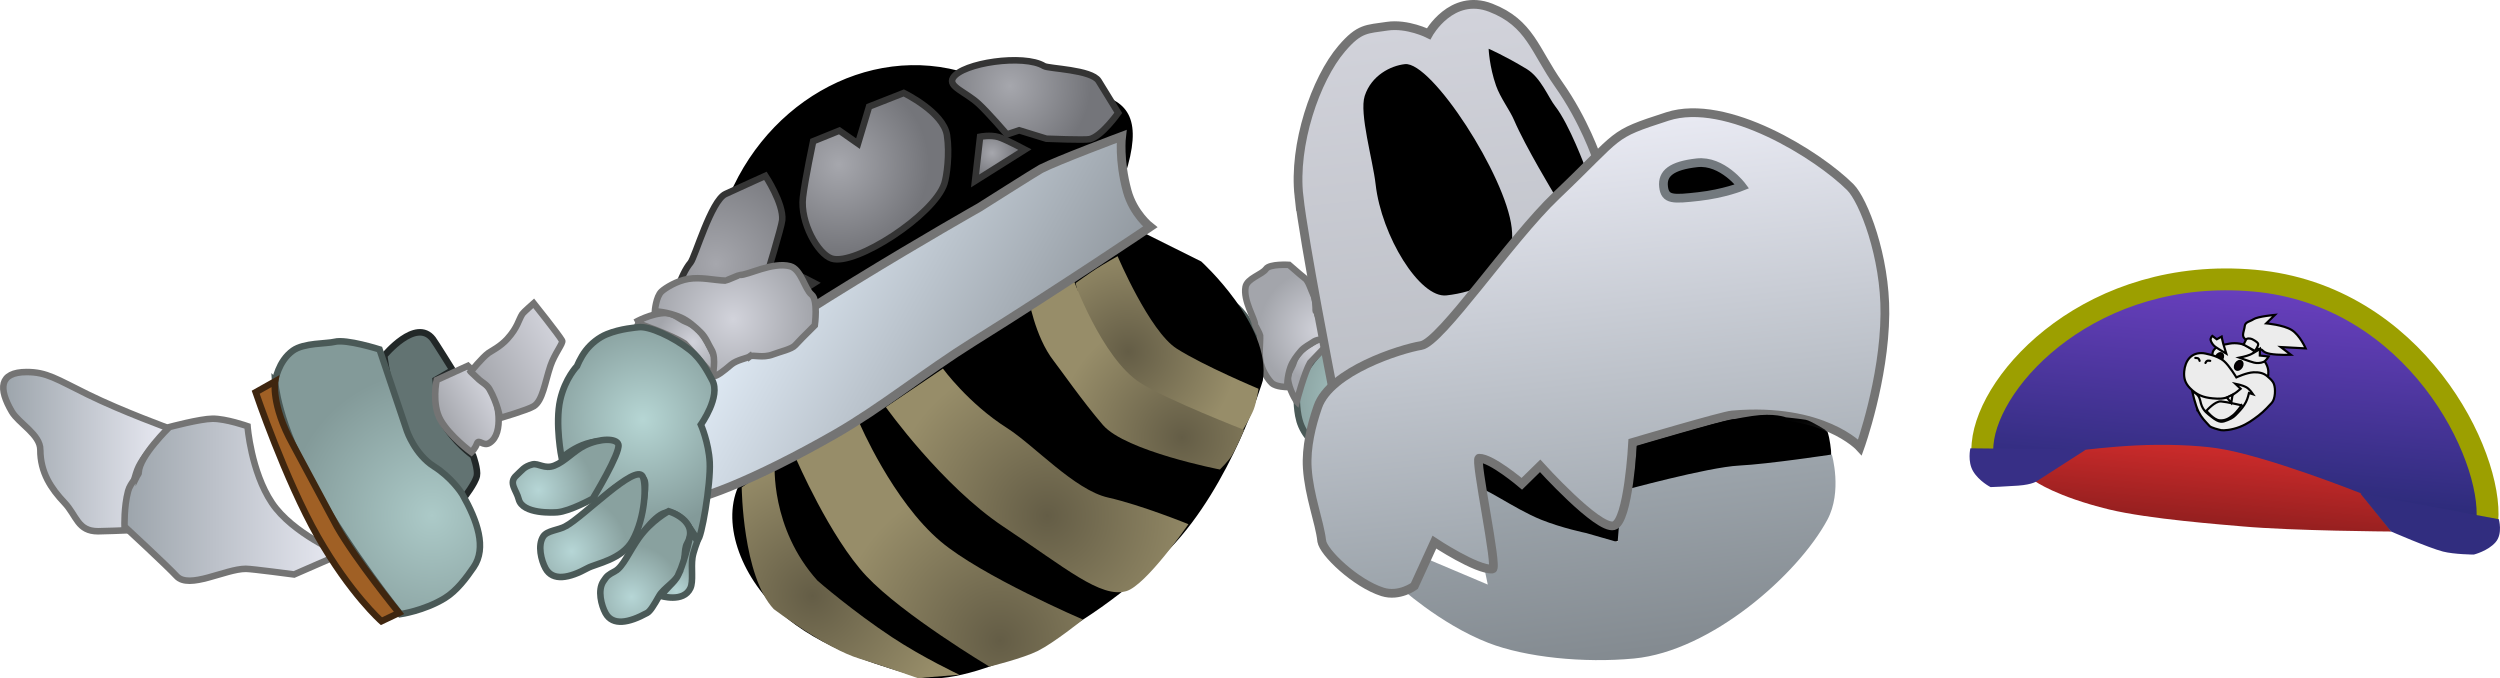 <svg version="1.1" xmlns="http://www.w3.org/2000/svg" xmlns:xlink="http://www.w3.org/1999/xlink" width="286.049" height="77.631" viewBox="0,0,286.049,77.631"><defs><linearGradient x1="151.228" y1="230.363" x2="132.414" y2="230.363" gradientUnits="userSpaceOnUse" id="color-1"><stop offset="0" stop-color="#e9eaf3"/><stop offset="1" stop-color="#9ca4ab"/></linearGradient><linearGradient x1="171.074" y1="235.863" x2="146.283" y2="235.863" gradientUnits="userSpaceOnUse" id="color-2"><stop offset="0" stop-color="#e9eaf3"/><stop offset="1" stop-color="#9ca4ab"/></linearGradient><radialGradient cx="268.792" cy="216.257" r="14.569" gradientUnits="userSpaceOnUse" id="color-3"><stop offset="0" stop-color="#accac8"/><stop offset="1" stop-color="#839a99"/></radialGradient><linearGradient x1="253.622" y1="213.33" x2="257.215" y2="217.661" gradientUnits="userSpaceOnUse" id="color-4"><stop offset="0" stop-color="#d2d3db"/><stop offset="1" stop-color="#a3a5ab"/></linearGradient><linearGradient x1="245.979" y1="207.661" x2="252.43" y2="215.438" gradientUnits="userSpaceOnUse" id="color-5"><stop offset="0" stop-color="#d2d3db"/><stop offset="1" stop-color="#a3a5ab"/></linearGradient><radialGradient cx="289.805" cy="224.25" r="11.158" gradientUnits="userSpaceOnUse" id="color-6"><stop offset="0" stop-color="#b6d6d4"/><stop offset="1" stop-color="#839a99"/></radialGradient><radialGradient cx="302.189" cy="233.104" r="5.681" gradientUnits="userSpaceOnUse" id="color-7"><stop offset="0" stop-color="#b6d6d6"/><stop offset="1" stop-color="#89a19f"/></radialGradient><radialGradient cx="295.586" cy="235.705" r="5.579" gradientUnits="userSpaceOnUse" id="color-8"><stop offset="0" stop-color="#b6d6d6"/><stop offset="1" stop-color="#89a19f"/></radialGradient><radialGradient cx="307.569" cy="227.654" r="5.283" gradientUnits="userSpaceOnUse" id="color-9"><stop offset="0" stop-color="#b6d6d6"/><stop offset="1" stop-color="#89a19f"/></radialGradient><radialGradient cx="307.506" cy="223.041" r="3.247" gradientUnits="userSpaceOnUse" id="color-10"><stop offset="0" stop-color="#b6d6d6"/><stop offset="1" stop-color="#89a19f"/></radialGradient><radialGradient cx="282.417" cy="218.608" r="3.618" gradientUnits="userSpaceOnUse" id="color-11"><stop offset="0" stop-color="#d2d3db"/><stop offset="1" stop-color="#a3a5ab"/></radialGradient><radialGradient cx="283.088" cy="216.459" r="6.999" gradientUnits="userSpaceOnUse" id="color-12"><stop offset="0" stop-color="#d2d3db"/><stop offset="1" stop-color="#a3a5ab"/></radialGradient><radialGradient cx="261.145" cy="218.932" r="12.465" gradientUnits="userSpaceOnUse" id="color-13"><stop offset="0" stop-color="#645d46"/><stop offset="1" stop-color="#978d69"/></radialGradient><radialGradient cx="267.275" cy="228.737" r="14.404" gradientUnits="userSpaceOnUse" id="color-14"><stop offset="0" stop-color="#645d46"/><stop offset="1" stop-color="#978d69"/></radialGradient><radialGradient cx="251.865" cy="237.7" r="18.365" gradientUnits="userSpaceOnUse" id="color-15"><stop offset="0" stop-color="#645d46"/><stop offset="1" stop-color="#978d69"/></radialGradient><radialGradient cx="246.454" cy="251.985" r="18.811" gradientUnits="userSpaceOnUse" id="color-16"><stop offset="0" stop-color="#645d46"/><stop offset="1" stop-color="#978d69"/></radialGradient><radialGradient cx="225.003" cy="246.858" r="16.112" gradientUnits="userSpaceOnUse" id="color-17"><stop offset="0" stop-color="#645d46"/><stop offset="1" stop-color="#978d69"/></radialGradient><linearGradient x1="252.116" y1="225.027" x2="218.491" y2="206.009" gradientUnits="userSpaceOnUse" id="color-18"><stop offset="0" stop-color="#9299a0"/><stop offset="1" stop-color="#e5f0fb"/></linearGradient><radialGradient cx="228.021" cy="197.495" r="10.301" gradientUnits="userSpaceOnUse" id="color-19"><stop offset="0" stop-color="#a6a7ad"/><stop offset="1" stop-color="#74757a"/></radialGradient><radialGradient cx="247.604" cy="188.533" r="9.215" gradientUnits="userSpaceOnUse" id="color-20"><stop offset="0" stop-color="#a6a7ad"/><stop offset="1" stop-color="#74757a"/></radialGradient><radialGradient cx="245.563" cy="196.2" r="2.968" gradientUnits="userSpaceOnUse" id="color-21"><stop offset="0" stop-color="#a6a7ad"/><stop offset="1" stop-color="#74757a"/></radialGradient><radialGradient cx="213.962" cy="208.859" r="13.188" gradientUnits="userSpaceOnUse" id="color-22"><stop offset="0" stop-color="#a6a7ad"/><stop offset="1" stop-color="#74757a"/></radialGradient><radialGradient cx="222.219" cy="210.632" r="2.133" gradientUnits="userSpaceOnUse" id="color-23"><stop offset="0" stop-color="#a6a7ad"/><stop offset="1" stop-color="#74757a"/></radialGradient><radialGradient cx="181.469" cy="237.687" r="16.614" gradientUnits="userSpaceOnUse" id="color-24"><stop offset="0" stop-color="#accac8"/><stop offset="1" stop-color="#839a99"/></radialGradient><linearGradient x1="188.534" y1="223.769" x2="182.655" y2="227.113" gradientUnits="userSpaceOnUse" id="color-25"><stop offset="0" stop-color="#d2d3db"/><stop offset="1" stop-color="#a3a5ab"/></linearGradient><linearGradient x1="196.256" y1="217.485" x2="186.821" y2="222.851" gradientUnits="userSpaceOnUse" id="color-26"><stop offset="0" stop-color="#d2d3db"/><stop offset="1" stop-color="#a3a5ab"/></linearGradient><linearGradient x1="316.16" y1="232.958" x2="318.928" y2="254.037" gradientUnits="userSpaceOnUse" id="color-27"><stop offset="0" stop-color="#9da5ac"/><stop offset="1" stop-color="#838a90"/></linearGradient><linearGradient x1="295.552" y1="179.726" x2="300.189" y2="221.161" gradientUnits="userSpaceOnUse" id="color-28"><stop offset="0" stop-color="#d2d3db"/><stop offset="1" stop-color="#bdc0c7"/></linearGradient><linearGradient x1="311.362" y1="193.119" x2="317.024" y2="243.713" gradientUnits="userSpaceOnUse" id="color-29"><stop offset="0" stop-color="#e9eaf3"/><stop offset="1" stop-color="#9ca4ab"/></linearGradient><linearGradient x1="328.496" y1="226.965" x2="328.766" y2="235.034" gradientUnits="userSpaceOnUse" id="color-30"><stop offset="0" stop-color="#000000"/><stop offset="1" stop-color="#000000" stop-opacity="0"/></linearGradient><radialGradient cx="211.374" cy="217.819" r="4.282" gradientUnits="userSpaceOnUse" id="color-31"><stop offset="0" stop-color="#d2d3db"/><stop offset="1" stop-color="#a3a5ab"/></radialGradient><radialGradient cx="215.919" cy="215.213" r="9.157" gradientUnits="userSpaceOnUse" id="color-32"><stop offset="0" stop-color="#d2d3db"/><stop offset="1" stop-color="#a3a5ab"/></radialGradient><radialGradient cx="205.595" cy="226.698" r="12.543" gradientUnits="userSpaceOnUse" id="color-33"><stop offset="0" stop-color="#b6d6d4"/><stop offset="1" stop-color="#839a99"/></radialGradient><radialGradient cx="197.468" cy="241.758" r="6.386" gradientUnits="userSpaceOnUse" id="color-34"><stop offset="0" stop-color="#b6d6d6"/><stop offset="1" stop-color="#89a19f"/></radialGradient><radialGradient cx="193.636" cy="234.761" r="6.271" gradientUnits="userSpaceOnUse" id="color-35"><stop offset="0" stop-color="#b6d6d6"/><stop offset="1" stop-color="#89a19f"/></radialGradient><radialGradient cx="204.304" cy="246.989" r="5.939" gradientUnits="userSpaceOnUse" id="color-36"><stop offset="0" stop-color="#b6d6d6"/><stop offset="1" stop-color="#89a19f"/></radialGradient><radialGradient cx="209.44" cy="246.268" r="3.65" gradientUnits="userSpaceOnUse" id="color-37"><stop offset="0" stop-color="#b6d6d6"/><stop offset="1" stop-color="#89a19f"/></radialGradient><linearGradient x1="389.817" y1="210.782" x2="387.364" y2="238.332" gradientUnits="userSpaceOnUse" id="color-38"><stop offset="0" stop-color="#6b40c0"/><stop offset="1" stop-color="#252972"/></linearGradient><linearGradient x1="386.6" y1="228.331" x2="385.602" y2="239.549" gradientUnits="userSpaceOnUse" id="color-39"><stop offset="0" stop-color="#d62d2d"/><stop offset="1" stop-color="#8e1e1e"/></linearGradient></defs><g transform="translate(-132.039,-178.685)"><g data-paper-data="{&quot;isPaintingLayer&quot;:true}" fill-rule="nonzero" stroke-linejoin="miter" stroke-miterlimit="10" stroke-dasharray="" stroke-dashoffset="0" style="mix-blend-mode: normal"><g data-paper-data="{&quot;index&quot;:null}" stroke="#747474" stroke-width="0.75" stroke-linecap="butt"><path d="M136.652,230.144c0,-1.74 -2.477,-3.027 -3.256,-4.355c-1.527,-2.604 -1.497,-4.535 1.701,-4.535c2.298,0 3.408,0.808 6.998,2.571c3.956,1.944 9.401,3.919 9.401,3.919c0,0 -2.998,2.752 -3.743,4.691c-0.837,2.177 -1.306,6.932 -1.306,6.932c0,0 -2.492,0.105 -3.188,0.105c-2.361,0 -2.42,-1.768 -3.851,-3.282c-1.497,-1.584 -2.757,-3.412 -2.757,-6.045z" fill="url(#color-1)"/><path d="M147.924,232.739c0,-1.804 3.5,-5.192 3.5,-5.192c0,0 3.489,-0.936 4.92,-0.952c1.54,-0.017 4.018,0.855 4.018,0.855c0,0 0.389,5.184 2.794,8.779c2.356,3.522 7.918,5.836 7.918,5.836l-5.387,2.352c0,0 -4.824,-0.647 -5.52,-0.647c-2.361,0 -6.501,2.399 -7.932,0.828c-0.966,-1.06 -5.948,-5.673 -5.948,-5.673c0,0 -0.077,-2.234 0.408,-4.05c0.256,-0.959 1.229,-1.802 1.229,-2.137z" fill="url(#color-2)"/></g><g data-paper-data="{&quot;index&quot;:null}" stroke-width="0.75" stroke-linecap="butt"><path d="M250.963,224.915c0,0 -4.307,-2.141 -2.295,-4.29c0.275,-0.294 2.9,-2.631 2.9,-2.631l1.2,1.419c0,0 3.645,-1.171 4.072,-1.526c2.053,-1.703 3.147,-3.851 3.147,-3.851c0,0 1.339,-0.808 1.999,-0.821c0.771,-0.014 2.344,0.739 2.344,0.739c0,0 -0.889,3.506 -4.139,6.203c-2.825,2.344 -9.226,4.756 -9.226,4.756z" fill="#627372" stroke="#222828"/><path d="M255.442,234.703c0,0 -2.004,0.115 -3.281,-1.13c-0.933,-0.909 -1.168,-3.102 -1.487,-3.833c-0.47,-1.078 0.056,-4.456 0.056,-4.456l7.543,-4.196c0,0 2.157,-1.22 3.028,-3.254c0.811,-1.892 2.143,-3.146 2.314,-3.288c2.351,-1.95 4.834,-3.358 6.908,-2.459c1.138,0.494 2.573,1.17 3.479,2.198c1.538,1.745 2.223,3.946 2.223,3.946c0,0 -5.127,5.797 -10.959,10.634c-5.831,4.838 -9.825,5.836 -9.825,5.836z" fill="url(#color-3)" stroke="#4a5957"/><path d="M255.434,234.706c0,0 2.352,-0.054 5.823,-2.866c0.073,-0.06 7.345,-5.8 7.414,-5.857c2.926,-2.427 7.452,-7.596 7.452,-7.596l1.079,1.528c0,0 -2.204,3.516 -7.273,7.721c-5.069,4.205 -13.135,8.724 -13.135,8.724z" fill="#a06025" stroke="#3f260f"/><path d="M250.932,216.621c0,0 1.916,-2.649 2.636,-3.246c0.611,-0.507 4.045,-2.162 5.222,-0.887c0.471,0.51 -0.335,1.175 0.188,1.222c0.558,0.051 0.977,0.327 0.977,0.327c0,0 -1.44,2.546 -3.048,3.88c-1.608,1.334 -4.163,1.426 -4.163,1.426z" fill="url(#color-4)" stroke="#747474"/><path d="M250.789,216.799c0,0 -1.834,-0.844 -2.437,-1.407c-0.284,-0.265 -0.87,-1.122 -1.887,-1.672c-1.49,-0.806 -2.391,-0.649 -3.153,-0.897c-0.202,-0.065 -1.393,-0.932 -1.393,-0.932c0,0 3.524,-3.786 4.243,-4.383c0.259,-0.215 1.667,0.441 3.145,0.516c2.015,0.102 4.278,-0.234 5.033,0.594c0.524,0.574 1.747,3.411 1.747,3.411c0,0 -1.762,0.766 -3.37,2.1c-0.536,0.445 -0.77,1.081 -1.056,1.476c-0.571,0.791 -0.872,1.193 -0.872,1.193z" fill="url(#color-5)" stroke="#747474"/></g><g data-paper-data="{&quot;index&quot;:null}" stroke-width="0.75" stroke-linecap="butt"><path d="M280.72,226.797c-0.395,-1.447 -0.297,-3.146 -0.301,-3.255c-0.04,-1.074 1.425,-3.426 2.968,-4.938c1.09,-1.069 2.631,-1.587 3.317,-1.858c1.755,-0.693 4.35,1.71 4.35,1.71c0,0 1.898,-0.56 3.916,-0.413c2.202,0.161 7.738,1.853 7.645,2.198c-0.056,0.207 -3.925,1.352 -2.966,3.432c0.681,1.478 3.079,3.313 3.079,3.313c0,0 -6.794,-2.959 -7.007,-1.938c-0.47,2.253 2.132,5.04 2.132,5.04l-1.008,0.084c0,0 -4.605,-3.561 -4.914,-2.974c-1.475,2.8 0.736,5.745 0.736,5.745c0,0 -3.56,0.258 -5.926,-0.604c-2.1,-0.766 -3.185,-2.13 -3.185,-2.13c0,0 -0.794,-0.426 -1.451,-1.075c-0.647,-0.639 -1.154,-1.495 -1.383,-2.335z" fill="url(#color-6)" stroke="#4a5957"/><path d="M299.585,233.4c-0.785,-1.986 -5.472,-7.839 -4.049,-8.401c0.781,-0.309 4.156,0.23 6.346,1.839c1.799,1.322 1.859,3.996 2.213,4.892c0.785,1.986 0.91,3.686 -0.513,4.248c-0.85,0.336 -2.434,0.522 -3.254,-0.179c-0.552,-0.472 -0.427,-1.6 -0.743,-2.4z" fill="url(#color-7)" stroke="#4a5957"/><path d="M292.915,235.967c-0.073,-0.608 0.664,-1.157 0.406,-2.188c-0.287,-1.144 -1.26,-2.182 -1.653,-3.36c-0.546,-1.636 -0.324,-3.3 0.347,-3.381c0.872,-0.105 5.13,3.279 5.13,3.279c0,0 0.987,2.481 0.925,3.753c-0.017,0.358 -0.227,3.542 -1.816,3.733c-0.95,0.114 -1.782,0.859 -2.425,-0.069c-0.433,-0.625 -0.807,-0.874 -0.914,-1.767z" fill="url(#color-8)" stroke="#4a5957"/><path d="M304.749,228.972c-0.334,-0.845 -1.819,-1.683 -3.039,-2.802c-1.622,-1.488 -2.328,-3.35 -2.328,-3.35c0,0 1.337,-3.043 3.509,-1.448c0.622,0.457 1.828,0.302 2.822,0.993c0.816,0.567 1.409,1.971 2.094,2.483c0.876,0.653 1.441,1.105 1.569,1.429c0.778,1.97 0.902,3.655 -0.509,4.213c-0.843,0.333 -2.414,0.518 -3.227,-0.178c-0.547,-0.468 -0.579,-0.548 -0.892,-1.341z" fill="url(#color-9)" stroke="#4a5957"/><path d="M305.907,222.631c-1.422,-0.889 -4.219,-1.853 -4.219,-1.853l1.098,-0.475c0,0 1.04,0.552 1.586,0.7c1.066,0.289 2.41,0.195 3.057,0.6c1.422,0.889 0.395,3.112 0.395,3.112c0,0 -0.382,-0.413 -0.921,-1.09c-0.241,-0.302 -0.557,-0.719 -0.996,-0.994z" fill="url(#color-10)" stroke="#4a5957"/><path d="M280.407,224.615c0,0 -0.919,-1.348 -1.005,-2.653c-0.04,-0.604 0.497,-1.26 0.638,-1.738c0.446,-1.511 2.028,-2.219 2.8,-2.684c0.656,-0.396 1.615,0.063 1.615,0.063c0,0 -2.454,2.476 -2.496,2.549c-0.704,1.22 -1.551,4.464 -1.551,4.464z" data-paper-data="{&quot;index&quot;:null}" fill="url(#color-11)" stroke="#747474"/><path d="M282.658,214.45c0.154,0.175 0.37,1.101 0.823,1.562c0.612,0.624 1.107,1.156 1.111,1.456c0.002,0.155 -1.564,-0.196 -2.316,0.361c-0.376,0.278 -0.966,0.518 -1.401,1.029c-0.469,0.55 -0.941,1.175 -1.174,1.828c-0.417,1.166 -0.378,2.288 -0.378,2.288c0,0 -1.278,-0 -1.764,-0.461c-0.324,-0.307 -1.022,-1.254 -1.261,-2.252c-0.256,-1.07 -0.043,-2.215 -0.079,-3.219c-0.003,-0.083 -0.59,-1.16 -0.589,-1.235c0.011,-0.608 -1.368,-2.75 -1.072,-4.3c0.187,-0.976 1.901,-1.409 2.333,-2.044c0.415,-0.611 2.641,-0.472 2.641,-0.472c0,0 0.642,0.564 1.203,1.038c0.262,0.222 0.505,0.424 0.657,0.54c0.362,0.277 0.656,1.285 0.929,1.865c0.433,0.917 0.114,1.765 0.336,2.017z" data-paper-data="{&quot;index&quot;:null}" fill="url(#color-12)" stroke="#747474"/></g><g data-paper-data="{&quot;index&quot;:null}" stroke-linecap="butt"><path d="M242.717,187.336c11.348,3.649 21.833,-1.204 17.804,11.327c-4.029,12.531 -37.492,32.763 -48.84,29.114c-11.348,-3.649 -0.836,-11.828 3.193,-24.359c4.029,-12.531 16.495,-19.731 27.843,-16.082z" fill="#000000" stroke="#000000" stroke-width="0.5"/><path d="M257.837,208.83l5.128,-3.476l6.519,3.249c0,0 8.065,7.312 7.046,13.623c-0.019,0.116 -3.593,11.903 -10.597,19.201c-9.63,10.035 -24.042,16.274 -29.173,14.624c-2.632,-0.846 -9.714,-2.578 -14.623,-6.588c-4.811,-3.93 -7.495,-10.101 -5.799,-14.696c2.402,-6.507 25.356,-15.996 25.356,-15.996z" fill="#000000" stroke="none" stroke-width="0"/><path d="M261.769,222.701c-1.952,-2.085 -4.16,-5.348 -5.396,-7.898c-1.021,-2.105 -1.252,-3.734 -1.252,-3.734c0,0 1.619,-1.16 2.399,-1.659c0.816,-0.522 2.395,-1.41 2.395,-1.41c0,0 3.648,8.596 6.766,10.577c3.119,1.981 9.364,4.594 9.364,4.594c0,0 -0.259,1.592 -0.554,2.356c-0.322,0.837 -1.303,2.468 -1.303,2.468c0,0 -8.858,-1.486 -12.42,-5.292z" fill="url(#color-13)" stroke="none" stroke-width="NaN"/><path d="M271.62,232.407c0,0 -10.793,-2.093 -13.381,-5.089c-2.279,-2.639 -4.862,-6.347 -5.641,-7.346c-2.173,-2.786 -2.901,-7.32 -2.901,-7.32l5.088,-2.183c0,0 3.301,9.212 7.739,12.031c3.119,1.981 11.872,5.37 11.872,5.37c0,0 -0.891,2.094 -1.391,2.913c-0.404,0.66 -1.385,1.625 -1.385,1.625z" fill="url(#color-14)" stroke="none" stroke-width="NaN"/><path d="M246.879,238.965c-7.085,-4.706 -13.483,-13.699 -13.483,-13.699l6.532,-4.409c0,0 2.887,3.978 7.325,6.797c3.119,1.981 7.745,7.098 11.564,7.959c3.819,0.861 9.2,3.048 9.2,3.048c0,0 -4.857,7.025 -7.119,7.665c-2.926,0.828 -6.934,-2.657 -14.019,-7.362z" fill="url(#color-15)" stroke="none" stroke-width="NaN"/><path d="M245.244,254.959c0,0 -9.898,-5.916 -14.076,-10.363c-4.178,-4.447 -8.036,-13.41 -8.036,-13.41l7.245,-4.1c0,0 3.783,8.9 9.292,13.554c4.688,3.96 16.283,8.937 16.283,8.937c0,0 -3.307,2.654 -5.145,3.577c-1.725,0.867 -5.564,1.804 -5.564,1.804z" fill="url(#color-16)" stroke="none" stroke-width="NaN"/><path d="M230.416,254.058c-3.84,-1.144 -9.845,-5.679 -9.845,-5.679c-3.562,-3.806 -3.665,-13.921 -3.665,-13.921l3.775,-2.713c0,0 -0.516,7.379 4.9,13.381c0.072,0.08 4.108,3.549 8.497,6.45c3.608,2.385 7.729,4.31 7.729,4.31l-4.756,0.391c0,0 -4.193,-1.492 -6.636,-2.219z" fill="url(#color-17)" stroke="none" stroke-width="NaN"/><path d="M244.102,202.415c0,0 6.608,-4.187 7.046,-4.412c1.885,-0.968 9.222,-3.712 9.222,-3.712c0,0 -0.329,2.69 0.639,6.244c0.713,2.619 2.634,4.113 2.634,4.113c0,0 -9.832,6.647 -20.28,13.17c-5.379,3.358 -10.574,7.572 -15.787,10.55c-9.011,5.147 -16.663,8.245 -18.581,7.628c-1.748,-0.562 -6.455,-5.555 -1.187,-10.064c10.347,-8.857 36.294,-23.516 36.294,-23.516z" fill="url(#color-18)" stroke="#747474" stroke-width="1"/><path d="M228.084,193.633l2.126,1.486l1.27,-4.237l3.967,-1.559c0,0 4.535,2.19 4.945,4.826c0.333,2.139 -0.033,4.722 -0.294,5.531c-1.161,3.61 -10.202,9.456 -12.89,8.591c-1.579,-0.508 -3.636,-4.125 -3.297,-7.009c0.238,-2.026 1.167,-6.412 1.167,-6.412z" fill="url(#color-19)" stroke="#343434" stroke-width="0.75"/><path d="M247.257,194.062c0,0 -2.174,-2.516 -3.243,-3.498c-1.522,-1.397 -3.543,-1.967 -2.928,-2.974c1.048,-1.714 8.108,-2.755 10.41,-1.348c0.516,0.315 5.432,0.393 6.245,1.701c1.002,1.611 2.249,3.656 2.249,3.656c0,0 -1.892,2.689 -3.264,3.006c-0.569,0.132 -4.954,-0.05 -4.954,-0.05l-3.119,-0.96z" data-paper-data="{&quot;index&quot;:null}" fill="url(#color-20)" stroke="#343434" stroke-width="0.75"/><path d="M243.603,199.392l0.579,-5.066c0,0 1.158,-0.231 2.091,0.038c0.722,0.208 3.038,1.436 3.038,1.436z" fill="url(#color-21)" stroke="#343434" stroke-width="0.75"/><path d="M217.576,216.267c0,0 -3.372,2.262 -4.767,3.438c-1.986,1.673 -3.3,4.211 -4.115,3.149c-1.388,-1.807 0.079,-11.412 2.355,-14.115c0.51,-0.606 2.358,-7.097 3.996,-7.854c2.019,-0.933 4.573,-2.083 4.573,-2.083c0,0 2.088,3.164 1.921,5.059c-0.069,0.786 -1.832,6.548 -1.832,6.548l-2.11,3.895z" data-paper-data="{&quot;index&quot;:null}" fill="url(#color-22)" stroke="#343434" stroke-width="0.75"/><path d="M221.101,213.652l0.416,-3.641c0,0 0.832,-0.166 1.503,0.027c0.519,0.149 2.183,1.032 2.183,1.032z" fill="url(#color-23)" stroke="#343434" stroke-width="0.75"/></g><g data-paper-data="{&quot;index&quot;:null}" stroke-width="0.75" stroke-linecap="butt"><path d="M179.126,230.199c-2.244,-3.946 -3.126,-10.811 -3.126,-10.811c0,0 3.63,-4.417 5.567,-1.908c0.265,0.343 2.259,3.551 2.259,3.551l-1.932,1.12c0,0 0.398,4.167 0.693,4.685c1.417,2.492 3.59,3.992 3.59,3.992c0,0 0.578,1.584 0.422,2.31c-0.182,0.848 -1.45,2.471 -1.45,2.471c0,0 -3.78,-1.464 -6.024,-5.41z" fill="#627372" stroke="#222828"/><path d="M163.515,222.328c0,0 0.32,-2.302 2.047,-3.531c1.262,-0.898 3.848,-0.77 4.765,-1.001c1.352,-0.34 5.136,0.868 5.136,0.868l3.142,9.343c0,0 0.922,2.675 3.075,4.034c2.003,1.264 3.15,3.007 3.276,3.228c1.722,3.028 2.787,6.108 1.279,8.307c-0.828,1.207 -1.934,2.717 -3.327,3.563c-2.364,1.435 -5.063,1.818 -5.063,1.818c0,0 -5.539,-6.882 -9.81,-14.393c-4.271,-7.511 -4.521,-12.237 -4.521,-12.237z" fill="url(#color-24)" stroke="#4a5957"/><path d="M163.513,222.318c0,0 -0.469,2.687 1.995,7.145c0.052,0.094 5.041,9.407 5.091,9.496c2.143,3.768 7.092,9.853 7.092,9.853l-2.009,0.952c0,0 -3.565,-3.144 -7.277,-9.672c-3.713,-6.528 -7.11,-16.526 -7.11,-16.526z" fill="#a06025" stroke="#3f260f"/><path d="M185.572,220.543c0,0 2.454,2.332 2.927,3.164c0.402,0.707 1.314,4.544 -0.45,5.655c-0.706,0.445 -1.231,-0.486 -1.43,0.064c-0.212,0.588 -0.639,1.003 -0.639,1.003c0,0 -2.47,-1.814 -3.527,-3.673c-1.057,-1.859 -0.451,-4.587 -0.451,-4.587z" fill="url(#color-25)" stroke="#747474"/><path d="M185.895,221.221c0,0 1.321,-1.634 2.039,-2.148c0.338,-0.242 1.345,-0.718 2.159,-1.617c1.192,-1.318 1.272,-2.165 1.718,-2.852c0.118,-0.182 1.293,-1.217 1.293,-1.217c0,0 2.849,3.567 3.255,4.282c0.146,0.257 -0.876,1.51 -1.337,2.875c-0.629,1.86 -0.887,3.985 -1.908,4.619c-0.709,0.44 -3.855,1.35 -3.855,1.35c0,0 -0.302,-1.694 -1.21,-3.291c-0.303,-0.532 -0.875,-0.8 -1.194,-1.096c-0.638,-0.592 -0.96,-0.903 -0.96,-0.903z" fill="url(#color-26)" stroke="#747474"/></g><path d="M296.931,235.24c-0.454,-4.057 9.165,-8.463 21.486,-9.842c6.641,-0.743 14.713,-1.643 18.969,-0.584c3.64,0.906 3.951,3.563 4.16,5.433c0.454,4.057 -9.165,8.463 -21.486,9.842c-6.591,0.738 -12.98,4.631 -17.231,3.592c-3.695,-0.904 -5.688,-6.554 -5.899,-8.44z" data-paper-data="{&quot;index&quot;:null}" fill="#000000" stroke="none" stroke-width="0" stroke-linecap="butt"/><path d="M295.109,242.543l7.16,3.029c0,0 -2.294,-10.551 -1.461,-11.122c0.607,-0.416 4.39,2.419 7.581,3.704c2.372,0.955 5.154,1.526 5.154,1.526l3.585,1.032l0.472,-5.862c0,0 9.867,-2.717 13.432,-2.895c3.38,-0.169 10.603,-1.267 10.603,-1.267c0,0 1.239,4.229 -0.517,7.487c-3.365,6.246 -13.291,15.014 -22.104,15.855c-5.772,0.55 -12.43,-0.139 -16.661,-1.78c-5.598,-2.17 -10.402,-6.613 -10.402,-6.613z" data-paper-data="{&quot;index&quot;:null}" fill="url(#color-27)" stroke="none" stroke-width="0" stroke-linecap="butt"/><path d="M280.663,201.132c-0.658,-5.883 1.898,-13.39 4.91,-16.902c2.027,-2.363 2.846,-2.192 5.171,-2.544c2.325,-0.352 4.756,0.871 4.756,0.871c0,0 2.615,-4.734 7.118,-2.985c4.503,1.749 5.018,4.878 7.762,8.766c2.934,4.157 4.363,8.428 4.363,8.428c0,0 -5.411,5.651 -8.602,9.603c-1.628,2.016 -9.733,12.557 -11.891,12.799c-2.93,0.328 -9.764,3.75 -9.764,3.75c0,0 -3.227,-16.461 -3.823,-21.787z" data-paper-data="{&quot;index&quot;:null}" fill="url(#color-28)" stroke="#747474" stroke-width="1" stroke-linecap="butt"/><path d="M313.473,197.963l-3.595,2.95c0,0 -3.302,-5.451 -4.608,-8.502c-0.48,-1.123 -1.568,-2.537 -2.054,-3.923c-0.769,-2.193 -0.849,-4.225 -0.849,-4.225c0,0 1.81,0.776 4.356,2.318c1.616,0.978 2.482,3.262 3.262,4.259c1.629,2.078 3.486,7.124 3.486,7.124z" data-paper-data="{&quot;index&quot;:null}" fill="#000000" stroke="none" stroke-width="0" stroke-linecap="butt"/><path d="M289.435,199.758c-0.306,-2.733 -1.893,-8.111 -1.244,-10.104c0.761,-2.334 2.955,-3.447 4.596,-3.631c3.042,-0.34 11.556,12.806 12.22,18.74c0.664,5.935 -4.426,7.382 -7.468,7.722c-3.042,0.341 -7.44,-6.793 -8.104,-12.728z" data-paper-data="{&quot;index&quot;:null}" fill="#000000" stroke="none" stroke-width="0" stroke-linecap="butt"/><path d="M283.27,240.577c-0.242,-2.167 -1.444,-5.14 -1.651,-8.332c-0.154,-2.377 0.482,-4.942 1.205,-7.023c1.424,-4.096 9.529,-6.628 11.808,-6.999c2.278,-0.371 10.181,-12.125 15.471,-17.155c7.633,-7.259 6.004,-6.884 12.728,-9.059c6.749,-2.183 17.264,4.437 20.926,8.098c1.488,1.488 4.014,7.91 3.952,14.502c-0.071,7.54 -2.853,15.257 -2.853,15.257c0,0 -4.172,-4.612 -14.63,-3.702c-1.106,0.096 -11.38,3.143 -11.38,3.143c0,0 -0.47,9.1 -2.166,9.53c-1.823,0.461 -8.419,-6.851 -8.419,-6.851l-2.094,2.053c0,0 -3.49,-2.965 -4.894,-2.924c-0.541,0.016 2.191,12.626 1.542,12.679c-1.792,0.146 -6.654,-3.076 -6.654,-3.076l-2.294,5.018c0,0 -1.721,1.278 -3.636,0.673c-3.084,-0.974 -6.816,-4.546 -6.959,-5.83z" data-paper-data="{&quot;index&quot;:null}" fill="url(#color-29)" stroke="#747474" stroke-width="1" stroke-linecap="butt"/><path d="M326.203,197.312c2.913,-0.326 5.157,2.7 5.157,2.7c0,0 -2.055,0.837 -4.967,1.163c-2.913,0.326 -3.84,0.394 -4.01,-1.129c-0.17,-1.523 0.908,-2.408 3.821,-2.734z" data-paper-data="{&quot;index&quot;:null}" fill="#000000" stroke="#73797e" stroke-width="1" stroke-linecap="butt"/><path d="M319.314,229.726c0,0 4.034,-1.193 8.61,-2.477c1.619,-0.454 3.215,-0.761 4.601,-0.967c2.531,-0.377 3.856,0.154 3.856,0.154c0,0 1.605,0.167 2.267,0.279c0.582,0.099 2.359,1.236 2.359,1.236c0,0 -9.745,1.91 -12.402,2.655c-2.267,0.636 -9.609,3.259 -9.609,3.259z" data-paper-data="{&quot;index&quot;:null}" fill="url(#color-30)" stroke="none" stroke-width="0" stroke-linecap="butt"/><g data-paper-data="{&quot;index&quot;:null}" stroke-width="0.75" stroke-linecap="butt"><path d="M204.714,215.563c0,0 1.853,-1.076 3.571,-1.065c0.795,0.005 1.604,0.77 2.217,1c1.938,0.727 2.714,2.868 3.252,3.923c0.456,0.897 -0.235,2.111 -0.235,2.111c0,0 -3.011,-3.451 -3.102,-3.513c-1.531,-1.038 -5.702,-2.456 -5.702,-2.456z" data-paper-data="{&quot;index&quot;:null}" fill="url(#color-31)" stroke="#747474"/><path d="M217.819,219.477c-0.244,0.185 -1.478,0.381 -2.125,0.93c-0.876,0.743 -1.62,1.341 -2.013,1.317c-0.203,-0.012 0.405,-2.031 -0.253,-3.068c-0.329,-0.518 -0.587,-1.314 -1.215,-1.934c-0.676,-0.667 -1.451,-1.344 -2.284,-1.712c-1.488,-0.656 -2.962,-0.712 -2.962,-0.712c0,0 0.121,-1.674 0.771,-2.267c0.434,-0.395 1.74,-1.22 3.07,-1.438c1.426,-0.234 2.906,0.154 4.226,0.202c0.109,0.004 1.575,-0.663 1.675,-0.654c0.796,0.073 3.733,-1.532 5.736,-0.996c1.261,0.337 1.666,2.625 2.457,3.251c0.761,0.602 0.368,3.506 0.368,3.506c0,0 -0.8,0.788 -1.475,1.477c-0.315,0.322 -0.603,0.622 -0.77,0.81c-0.397,0.448 -1.746,0.737 -2.531,1.041c-1.242,0.48 -2.324,-0.018 -2.674,0.249z" data-paper-data="{&quot;index&quot;:null}" fill="url(#color-32)" stroke="#747474"/><path d="M201.474,216.924c1.558,-0.645 3.467,-0.775 3.587,-0.795c1.193,-0.196 4.022,1.106 5.926,2.613c1.346,1.065 2.141,2.71 2.54,3.437c1.021,1.859 -1.294,5.092 -1.294,5.092c0,0 0.892,2.038 1.013,4.309c0.132,2.479 -0.975,8.892 -1.373,8.836c-0.239,-0.033 -2.061,-4.186 -4.246,-2.824c-1.553,0.968 -3.261,3.901 -3.261,3.901c0,0 2.341,-7.994 1.173,-8.088c-2.579,-0.206 -5.32,3.089 -5.32,3.089l-0.235,-1.113c0,0 3.322,-5.638 2.624,-5.9c-3.331,-1.25 -6.303,1.631 -6.303,1.631c0,0 -0.79,-3.934 -0.162,-6.694c0.558,-2.45 1.926,-3.852 1.926,-3.852c0,0 0.363,-0.946 0.995,-1.77c0.622,-0.811 1.505,-1.498 2.408,-1.872z" fill="url(#color-33)" stroke="#4a5957"/><path d="M196.77,238.895c2.104,-1.155 7.97,-7.208 8.798,-5.701c0.454,0.827 0.33,4.668 -1.156,7.337c-1.221,2.193 -4.195,2.637 -5.144,3.158c-2.104,1.155 -3.982,1.534 -4.81,0.027c-0.494,-0.901 -0.926,-2.641 -0.259,-3.654c0.449,-0.682 1.724,-0.702 2.571,-1.167z" fill="url(#color-34)" stroke="#4a5957"/><path d="M192.966,231.819c0.668,-0.167 1.384,0.578 2.497,0.144c1.235,-0.481 2.256,-1.713 3.514,-2.318c1.747,-0.84 3.635,-0.827 3.819,-0.09c0.24,0.958 -2.934,6.184 -2.934,6.184c0,0 -2.627,1.451 -4.055,1.561c-0.401,0.031 -3.982,0.247 -4.419,-1.499c-0.261,-1.043 -1.209,-1.866 -0.266,-2.714c0.636,-0.571 0.861,-1.023 1.842,-1.268z" fill="url(#color-35)" stroke="#4a5957"/><path d="M202.436,244.03c0.896,-0.492 1.62,-2.266 2.696,-3.784c1.431,-2.018 3.407,-3.069 3.407,-3.069c0,0 3.583,1.062 2.11,3.709c-0.422,0.758 -0.079,2.081 -0.71,3.287c-0.518,0.99 -2,1.849 -2.474,2.686c-0.605,1.069 -1.029,1.762 -1.373,1.951c-2.087,1.146 -3.949,1.522 -4.77,0.027c-0.49,-0.893 -0.918,-2.619 -0.257,-3.624c0.445,-0.676 0.53,-0.723 1.37,-1.184z" fill="url(#color-36)" stroke="#4a5957"/><path d="M209.671,244.427c0.791,-1.711 1.471,-4.966 1.471,-4.966l0.685,1.157c0,0 -0.469,1.237 -0.557,1.867c-0.172,1.229 0.123,2.715 -0.238,3.494c-0.791,1.711 -3.415,0.88 -3.415,0.88c0,0 0.407,-0.484 1.086,-1.181c0.303,-0.311 0.724,-0.723 0.968,-1.251z" fill="url(#color-37)" stroke="#4a5957"/></g><g data-paper-data="{&quot;index&quot;:null}"><path d="M389.959,210.795c18.416,1.639 27.351,19.906 26.674,27.515c-0.677,7.609 -15.335,-5.253 -33.751,-6.893c-18.416,-1.639 -24.672,5.658 -23.995,-1.951c0.677,-7.609 12.656,-20.31 31.072,-18.671z" fill="url(#color-38)" stroke="#9c9f00" stroke-width="2.5" stroke-linecap="butt"/><path d="M394.257,216.447c0.932,0.583 1.596,2.102 1.596,2.102l-2.854,-0.156l1.169,0.889c0,0 -1.467,0.056 -2.384,-0.109c-0.916,-0.165 -0.776,-0.494 -1.132,-0.525c-0.665,-0.059 -1.337,-0.799 -1.819,-1.261c-0.329,-0.316 0.003,-0.916 0.044,-1.371c0.045,-0.51 0.587,-0.521 1.012,-0.806c0.471,-0.316 2.448,-0.497 2.448,-0.497l-0.992,0.97c0,0 1.98,0.179 2.912,0.763z" data-paper-data="{&quot;index&quot;:null}" fill="#ececec" stroke="#000000" stroke-width="0.25" stroke-linecap="butt"/><path d="M391.578,221.491c-0.039,0.437 -0.309,0.79 -0.746,0.751c-1.22,-0.109 -2.111,0.326 -3.199,-0.236c-1.157,-0.597 -2.562,-1.54 -2.446,-2.837c0.075,-0.841 1.126,-1.02 1.957,-1.169c0.698,-0.126 1.673,-0.017 2.31,0.476c0,0 1.179,0.853 1.686,1.537c0.38,0.514 0.478,1.041 0.439,1.478z" data-paper-data="{&quot;index&quot;:null}" fill="#ececec" stroke="#000000" stroke-width="0.25" stroke-linecap="butt"/><path d="M386.291,219.803c-0.159,0.258 -0.434,0.378 -0.614,0.267c-0.18,-0.111 -0.196,-0.41 -0.037,-0.668c0.159,-0.258 0.434,-0.378 0.614,-0.267c0.18,0.111 0.196,0.41 0.037,0.668z" data-paper-data="{&quot;origRot&quot;:0,&quot;index&quot;:null}" fill="#090005" stroke="#000000" stroke-width="0.25" stroke-linecap="butt"/><path d="M383.475,225.627l0.331,-3.713l6.102,0.543l-0.331,3.713z" data-paper-data="{&quot;index&quot;:null}" fill="#ececec" stroke="#000000" stroke-width="0.25" stroke-linecap="butt"/><path d="M389.89,221.284c0.593,-0.019 1.133,0.061 1.577,0.456c0.307,0.273 0.606,0.498 0.753,0.882c0.213,0.556 0.161,1.725 -0.247,2.158c-0.17,0.181 -0.862,0.971 -1.523,1.464c-0.661,0.493 -1.236,0.937 -2.148,1.292c-0.912,0.355 -1.853,0.425 -2.119,0.369c-0.269,-0.057 -1.146,-0.274 -1.331,-0.477c-0.533,-0.586 -0.886,-0.906 -1.249,-1.611c-0.371,-0.721 -0.734,-2.354 -0.734,-2.354c0,0 0.435,0.182 0.683,0.511c0.261,0.345 0.244,0.775 0.42,1.17c0.278,0.62 0.603,0.823 1.134,1.247c0.935,0.746 1.233,0.586 1.819,0.356c0.587,-0.231 0.764,-0.403 1.161,-0.827c0.397,-0.422 0.662,-0.723 0.933,-1.235c0.206,-0.388 0.35,-1.032 0.35,-1.032l0.474,0.148c0,0 -0.404,-0.6 -0.77,-0.802c-0.455,-0.252 -1.273,-0.411 -1.273,-0.411l0.615,0.582c0,0 -0.769,0.681 -1.273,0.882c-0.719,0.286 -1.156,0.281 -1.927,0.212c-1.07,-0.095 -1.838,-0.393 -2.59,-1.16c-0.56,-0.572 -0.74,-1.139 -0.669,-1.937c0.106,-1.196 0.791,-2.196 2.18,-2.072c0,0 1.569,0.211 2.378,0.911c0.597,0.515 1.409,1.859 1.409,1.859c0,0 1.195,-0.556 1.965,-0.58z" data-paper-data="{&quot;index&quot;:null}" fill="#ececec" stroke="#000000" stroke-width="0.25" stroke-linecap="butt"/><path d="M388.523,225.06c0,0 -0.537,0.784 -0.985,1.141c-0.487,0.387 -0.925,0.633 -1.544,0.578c-0.687,-0.061 -1.497,-1.093 -1.497,-1.093c0,0 0.987,-1.133 1.674,-1.071c0.687,0.061 2.353,0.446 2.353,0.446z" data-paper-data="{&quot;index&quot;:null}" fill="#ececec" stroke="#000000" stroke-width="0.25" stroke-linecap="butt"/><path d="M386.842,224.17l0.651,-0.334l-0.156,0.939z" data-paper-data="{&quot;origRot&quot;:0,&quot;index&quot;:null}" fill="#ececec" stroke="#000000" stroke-width="0.25" stroke-linecap="butt"/><path d="M388.516,220.691c-0.159,0.258 -0.434,0.378 -0.614,0.267c-0.18,-0.111 -0.196,-0.41 -0.037,-0.668c0.159,-0.258 0.434,-0.378 0.614,-0.267c0.18,0.111 0.196,0.41 0.037,0.668z" data-paper-data="{&quot;origRot&quot;:0,&quot;index&quot;:null}" fill="#090005" stroke="#000000" stroke-width="0.25" stroke-linecap="butt"/><path d="M390.615,218.598l-0.009,0.767l1.014,0.11c0,0 -0.302,0.499 -0.594,0.624c-0.319,0.136 -0.752,0.165 -1.087,0.074c-0.643,-0.175 -1.679,-0.564 -1.679,-0.564c0,0 0.796,-0.154 1.247,-0.348c0.451,-0.195 1.108,-0.663 1.108,-0.663z" data-paper-data="{&quot;index&quot;:null}" fill="#ececec" stroke="#000000" stroke-width="0.25" stroke-linecap="butt"/><path d="M386.437,218.07c0.114,0.393 0.332,1.076 0.332,1.076c0,0 -0.801,-0.46 -1.255,-0.781c-0.236,-0.167 -0.448,-0.461 -0.529,-0.739c-0.075,-0.254 0.186,-0.508 0.186,-0.508l0.51,0.388l0.558,-0.309c0,0 0.084,0.478 0.199,0.872z" data-paper-data="{&quot;index&quot;:null,&quot;origRot&quot;:0}" fill="#ececec" stroke="#000000" stroke-width="0.25" stroke-linecap="butt"/><path d="M390.043,218.836l-1.296,-0.721c0,0 0.201,-0.396 0.283,-0.57c0.082,-0.174 0.471,-0.162 0.713,-0.047c0,0 0.588,0.296 0.667,0.509c0.088,0.236 -0.368,0.829 -0.368,0.829z" data-paper-data="{&quot;origRot&quot;:0,&quot;index&quot;:null}" fill="#ececec" stroke="#000000" stroke-width="0.25" stroke-linecap="butt"/><path d="M383.225,219.638c0,0 0.225,0.003 0.325,0.05c0.105,0.05 0.167,0.285 0.167,0.285" data-paper-data="{&quot;index&quot;:null}" fill="none" stroke="#000000" stroke-width="0.25" stroke-linecap="round"/><path d="M384.387,220.214c0,0 0.102,-0.221 0.215,-0.251c0.106,-0.029 0.328,0.008 0.328,0.008" data-paper-data="{&quot;index&quot;:null}" fill="none" stroke="#000000" stroke-width="0.25" stroke-linecap="round"/><path d="M388.601,238.913c-2.11,-0.188 -10.709,-0.833 -15.25,-1.939c-6.023,-1.467 -8.462,-3.225 -8.462,-3.225l5.545,-3.573c0,0 2.829,-0.368 6.044,-0.526c3.208,-0.158 6.793,-0.038 9.217,0.319c5.604,0.826 16.481,5.161 16.481,5.161l3.478,4.372c0,0 -11.248,-0.072 -17.054,-0.588z" fill="url(#color-39)" stroke="none" stroke-width="0" stroke-linecap="butt"/><path d="M417.951,238.092c0,0 0.485,1.649 -0.369,2.635c-0.875,1.01 -2.489,1.412 -2.489,1.412c0,0 -2.236,-0.013 -3.533,-0.347c-1.638,-0.422 -5.946,-2.3 -5.946,-2.3l-3.5,-4.336z" fill="#312d7f" stroke="none" stroke-width="0" stroke-linecap="butt"/><path d="M370.728,230.118l-5.594,3.596c0,0 -0.487,0.411 -2.174,0.537c-1.335,0.1 -3.162,0.168 -3.162,0.168c0,0 -1.312,-0.663 -1.994,-1.812c-0.666,-1.122 -0.317,-2.627 -0.317,-2.627z" data-paper-data="{&quot;index&quot;:null}" fill="#372f86" stroke="none" stroke-width="0" stroke-linecap="butt"/></g></g></g></svg>